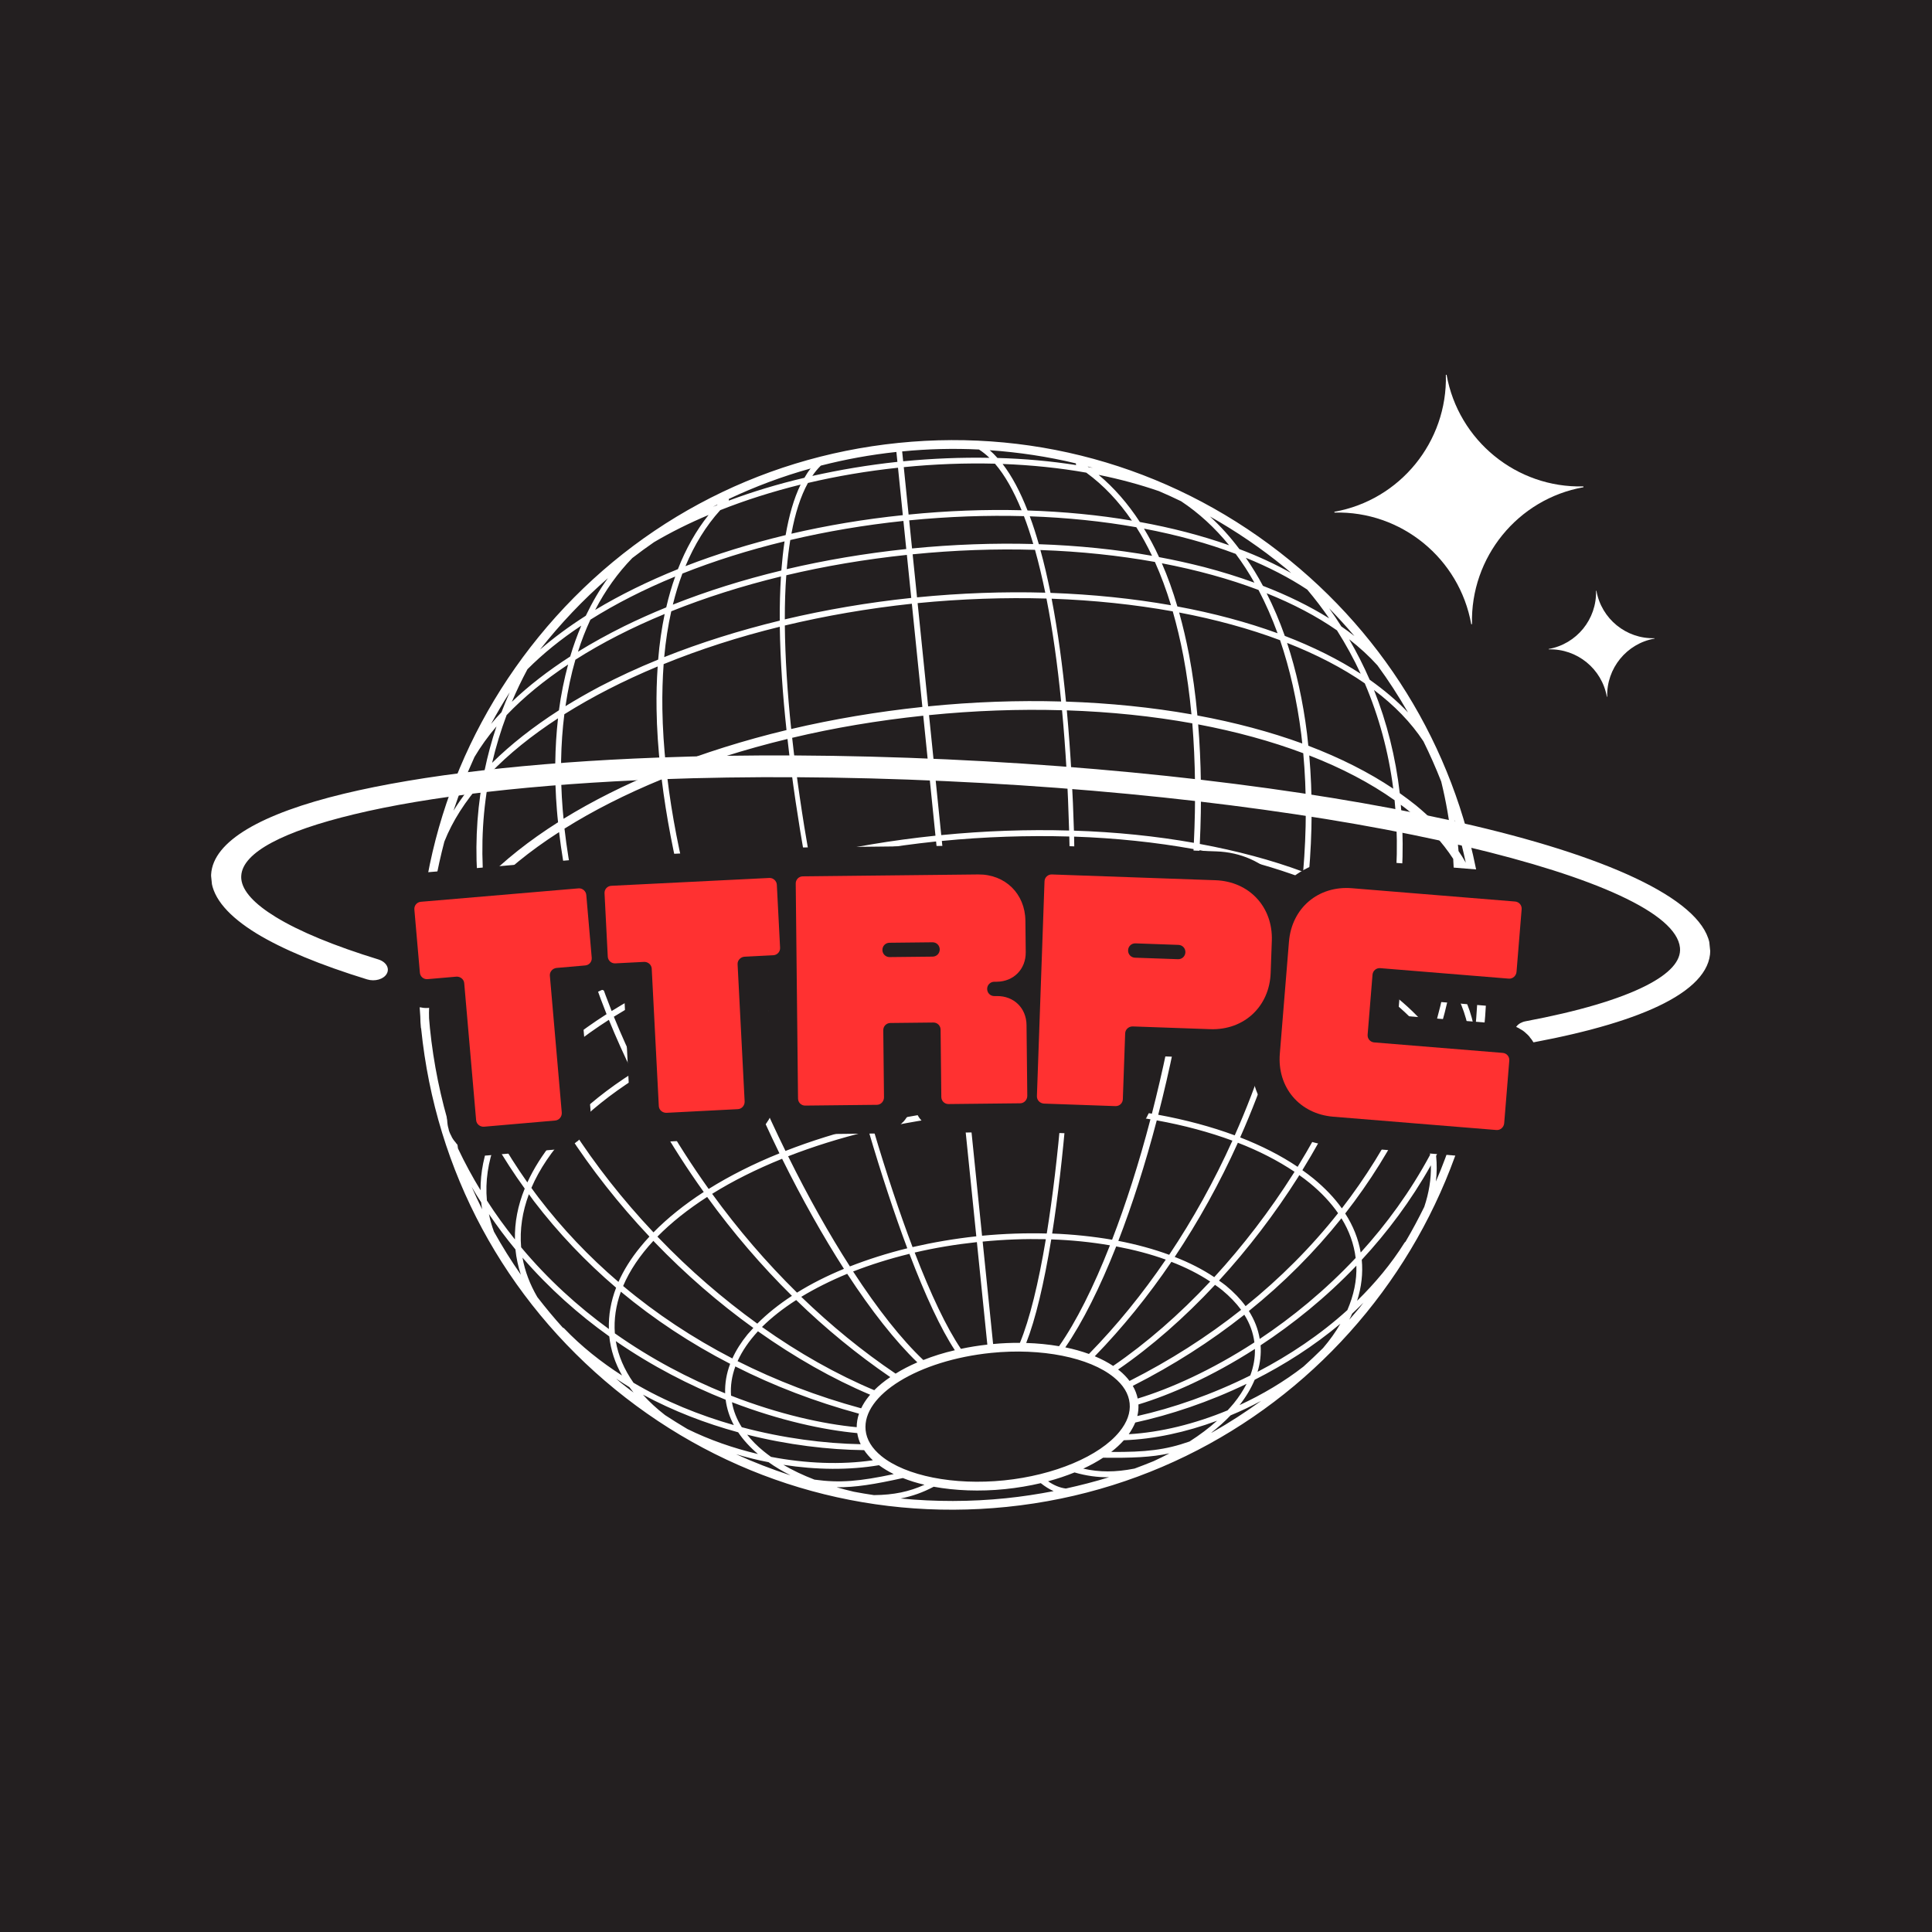 <svg xmlns="http://www.w3.org/2000/svg" xmlns:xlink="http://www.w3.org/1999/xlink" width="500" zoomAndPan="magnify" viewBox="0 0 375 375" height="500" preserveAspectRatio="xMidYMid meet" version="1.0"><defs><g/><clipPath id="0eb422d3a8"><path d="M 81 85 L 289 85 L 289 294 L 81 294 Z M 81 85 " clip-rule="nonzero"/></clipPath><clipPath id="fa82c2f545"><path d="M 33.574 97.387 L 320.09 68.195 L 341.453 277.859 L 54.934 307.051 Z M 33.574 97.387 " clip-rule="nonzero"/></clipPath><clipPath id="23bffcefeb"><path d="M 33.574 97.387 L 320.09 68.195 L 341.453 277.859 L 54.934 307.051 Z M 33.574 97.387 " clip-rule="nonzero"/></clipPath><clipPath id="fd93a9eaa6"><path d="M 33.574 97.387 L 320.09 68.195 L 341.453 277.859 L 54.934 307.051 Z M 33.574 97.387 " clip-rule="nonzero"/></clipPath><clipPath id="a4fe4684ae"><path d="M 40 146 L 332 146 L 332 203 L 40 203 Z M 40 146 " clip-rule="nonzero"/></clipPath><clipPath id="af01cd2c6d"><path d="M 33.574 97.387 L 320.09 68.195 L 341.453 277.859 L 54.934 307.051 Z M 33.574 97.387 " clip-rule="nonzero"/></clipPath><clipPath id="3e14c55f35"><path d="M 33.574 97.387 L 320.09 68.195 L 341.453 277.859 L 54.934 307.051 Z M 33.574 97.387 " clip-rule="nonzero"/></clipPath><clipPath id="aea6b89f36"><path d="M 33.574 97.387 L 320.09 68.195 L 341.453 277.859 L 54.934 307.051 Z M 33.574 97.387 " clip-rule="nonzero"/></clipPath><clipPath id="a0c044836a"><path d="M 259 72 L 308 72 L 308 122 L 259 122 Z M 259 72 " clip-rule="nonzero"/></clipPath><clipPath id="d65a15334d"><path d="M 33.574 97.387 L 320.09 68.195 L 341.453 277.859 L 54.934 307.051 Z M 33.574 97.387 " clip-rule="nonzero"/></clipPath><clipPath id="971a340cca"><path d="M 33.574 97.387 L 320.09 68.195 L 341.453 277.859 L 54.934 307.051 Z M 33.574 97.387 " clip-rule="nonzero"/></clipPath><clipPath id="f82798897d"><path d="M 33.574 97.387 L 320.09 68.195 L 341.453 277.859 L 54.934 307.051 Z M 33.574 97.387 " clip-rule="nonzero"/></clipPath><clipPath id="dd5db143fa"><path d="M 300 114 L 322 114 L 322 136 L 300 136 Z M 300 114 " clip-rule="nonzero"/></clipPath><clipPath id="8878bd0557"><path d="M 33.574 97.387 L 320.09 68.195 L 341.453 277.859 L 54.934 307.051 Z M 33.574 97.387 " clip-rule="nonzero"/></clipPath><clipPath id="2510fcbfbd"><path d="M 33.574 97.387 L 320.09 68.195 L 341.453 277.859 L 54.934 307.051 Z M 33.574 97.387 " clip-rule="nonzero"/></clipPath><clipPath id="950e1c37ba"><path d="M 33.574 97.387 L 320.09 68.195 L 341.453 277.859 L 54.934 307.051 Z M 33.574 97.387 " clip-rule="nonzero"/></clipPath></defs><rect x="-37.5" width="450" fill="#ffffff" y="-37.5" height="450" fill-opacity="1"/><rect x="-37.5" width="450" fill="#231f20" y="-37.5" height="450" fill-opacity="1"/><g clip-path="url(#0eb422d3a8)"><g clip-path="url(#fa82c2f545)"><g clip-path="url(#23bffcefeb)"><g clip-path="url(#fd93a9eaa6)"><path fill="#ffffff" d="M 83.375 179.465 C 83.492 181.473 83.641 183.492 83.875 185.504 C 83.527 186.367 83.207 187.242 82.934 188.113 C 82.957 185.203 83.113 182.309 83.375 179.465 Z M 117.996 112.219 C 116.379 114.445 114.961 116.887 113.703 119.516 C 110.445 121.594 107.477 123.785 104.809 126.09 C 108.754 121.082 113.168 116.418 117.996 112.219 Z M 250.617 111.223 C 247.539 109.5 244.172 107.938 240.562 106.578 C 238.801 104.227 236.887 102.113 234.84 100.242 C 239.891 103.086 244.738 106.371 249.312 110.105 C 249.758 110.453 250.188 110.844 250.617 111.223 Z M 283.102 165.191 C 282.938 163.145 282.676 161.137 282.367 159.133 C 283.199 161.867 283.902 164.629 284.508 167.445 C 284.082 166.691 283.613 165.922 283.102 165.191 Z M 286.277 200.359 C 285.672 196.539 284.215 192.91 281.945 189.465 C 283.16 182.582 283.633 175.66 283.328 168.816 C 284.598 171.156 285.469 173.582 285.996 176.074 C 286.105 177.008 286.246 177.949 286.344 178.902 C 287.078 186.121 287.039 193.305 286.277 200.359 Z M 261.887 256.156 C 262.094 255.77 262.27 255.375 262.449 254.98 C 263.191 254.293 263.902 253.582 264.629 252.867 C 264.395 253.152 264.18 253.465 263.949 253.75 C 263.277 254.574 262.574 255.359 261.887 256.156 Z M 119.586 267.586 C 120.441 268.152 121.297 268.719 122.164 269.242 C 122.418 269.594 122.684 269.945 122.969 270.293 C 122.133 269.652 121.301 269.023 120.477 268.367 C 120.176 268.109 119.887 267.848 119.586 267.586 Z M 93.035 174.41 C 93.797 181.02 95.32 187.723 97.664 194.488 C 97.848 194.992 98.031 195.5 98.211 196.004 C 97.375 196.902 96.582 197.812 95.832 198.73 C 93.562 201.52 91.746 204.352 90.406 207.176 C 87.887 200.527 86.145 193.699 85.207 186.777 C 86.852 182.539 89.492 178.391 93.035 174.41 Z M 86.25 163.355 C 87.828 159.359 90.324 155.473 93.617 151.766 C 92.449 158.395 92.176 165.238 92.797 172.195 C 91.891 173.16 91.035 174.133 90.23 175.102 C 87.988 177.875 86.195 180.645 84.812 183.445 C 84.422 179.473 84.305 175.488 84.449 171.504 C 84.941 168.754 85.547 166.031 86.25 163.355 Z M 98.93 134.391 C 98.363 135.656 97.828 136.945 97.336 138.246 C 96.629 139 95.949 139.738 95.316 140.516 C 96.453 138.422 97.652 136.367 98.93 134.391 Z M 110.676 127.426 C 106.359 130.207 102.566 133.148 99.352 136.223 C 100.25 134.082 101.27 131.973 102.379 129.898 C 105.355 126.906 108.867 124.062 112.824 121.438 C 112.02 123.352 111.293 125.344 110.676 127.426 Z M 131.059 111.906 C 130.379 113.793 129.801 115.797 129.316 117.895 C 126.5 119.039 123.781 120.262 121.152 121.547 C 117.949 123.137 114.965 124.781 112.18 126.504 C 112.871 124.324 113.676 122.25 114.594 120.281 C 119.492 117.195 125.023 114.379 131.059 111.906 Z M 122.723 108.32 C 124.109 107.25 125.516 106.219 126.953 105.23 C 130.199 103.316 133.75 101.543 137.535 99.953 C 135.113 102.988 133.133 106.492 131.582 110.473 C 125.754 112.824 120.348 115.48 115.52 118.387 C 117.496 114.582 119.91 111.211 122.723 108.32 Z M 139.129 98.074 C 138.875 98.16 138.625 98.258 138.375 98.371 C 138.68 98.207 138.98 98.062 139.285 97.914 C 139.234 97.961 139.18 98.012 139.129 98.074 Z M 156.137 92.738 C 151.004 93.945 146.09 95.434 141.461 97.168 C 141.48 97.066 141.48 96.949 141.457 96.848 C 146.527 94.457 151.824 92.465 157.344 90.93 C 156.906 91.48 156.504 92.09 156.137 92.738 Z M 208.883 90.27 C 204 89.504 198.887 89.035 193.602 88.891 C 193.125 88.344 192.625 87.844 192.098 87.387 C 197.758 87.785 203.359 88.625 208.836 89.941 C 208.816 90.059 208.828 90.16 208.883 90.27 Z M 211.289 90.664 C 211.242 90.625 211.18 90.59 211.117 90.539 C 211.445 90.633 211.789 90.715 212.117 90.812 C 211.852 90.77 211.57 90.711 211.289 90.664 Z M 243.48 113.098 C 240.402 111.984 237.148 110.965 233.707 110.066 C 230.859 109.34 227.949 108.691 224.973 108.137 C 224.078 106.18 223.09 104.348 222.043 102.605 C 228.453 103.828 234.441 105.457 239.848 107.508 C 241.156 109.25 242.363 111.117 243.48 113.098 Z M 253.734 114.438 C 255.254 116.242 256.676 118.105 257.988 120.02 C 254.223 117.672 249.926 115.551 245.137 113.711 C 244.117 111.797 243 109.977 241.812 108.266 C 246.219 110.055 250.215 112.105 253.734 114.438 Z M 260.355 121.594 C 259.609 120.391 258.809 119.223 257.977 118.059 C 259.68 119.816 261.332 121.613 262.898 123.457 C 262.078 122.828 261.23 122.188 260.355 121.594 Z M 274.809 156.297 C 273.812 155.5 272.777 154.73 271.695 153.957 C 270.879 146.945 269.207 140.242 266.691 133.93 C 270.672 136.926 273.898 140.258 276.289 143.895 C 277.547 146.441 278.699 149.043 279.738 151.695 C 280.684 155.539 281.355 159.426 281.77 163.363 C 279.863 160.898 277.547 158.547 274.809 156.297 Z M 273.742 180.605 C 272.918 179.918 272.039 179.27 271.145 178.633 C 271.242 178.012 271.34 177.391 271.406 176.789 C 272.355 169.688 272.496 162.812 271.895 156.203 C 272.523 156.66 273.137 157.137 273.723 157.629 C 277.223 160.469 280 163.516 282.066 166.707 C 282.555 173.793 282.199 180.98 281.012 188.137 C 279.09 185.496 276.656 182.984 273.742 180.605 Z M 278.07 200.73 C 276.254 198.27 273.969 195.945 271.262 193.723 C 270.344 192.984 269.402 192.281 268.414 191.57 C 269.469 187.668 270.336 183.773 270.969 179.887 C 271.66 180.41 272.352 180.938 273.031 181.477 C 276.215 184.074 278.789 186.836 280.754 189.715 C 280.082 193.402 279.18 197.086 278.07 200.73 Z M 285.469 203.961 C 284.77 206.645 283.973 209.227 283.082 211.73 C 282.398 208.297 281.004 205.012 278.887 201.883 C 280.016 198.309 280.945 194.727 281.648 191.109 C 283.727 194.543 284.969 198.168 285.352 201.949 C 285.418 202.613 285.461 203.293 285.469 203.961 Z M 283.422 214.066 C 283.836 213.004 284.219 211.922 284.602 210.82 C 284.262 212.352 283.91 213.855 283.512 215.379 C 283.496 214.93 283.469 214.512 283.422 214.066 Z M 244.09 266.27 C 244.609 264.559 244.801 262.852 244.68 261.121 C 250.926 257.012 257.328 251.895 263.27 245.668 C 263.371 248.52 262.766 251.414 261.52 254.289 C 256.23 259.086 250.25 263.066 244.09 266.27 Z M 235.34 278 C 235.258 278.039 235.176 278.09 235.09 278.113 C 236.473 277.016 237.738 275.898 238.852 274.723 C 240.871 273.891 242.867 272.934 244.793 271.906 C 241.75 274.105 238.605 276.145 235.34 278 Z M 149.184 283.812 C 150.465 284.73 151.887 285.574 153.418 286.348 C 153.391 286.352 153.359 286.34 153.328 286.328 C 149.785 285.176 146.281 283.82 142.871 282.262 C 144.934 282.879 147.051 283.406 149.184 283.812 Z M 119.527 260.312 C 126.602 265.199 133.902 268.918 140.848 271.684 C 141.066 273.391 141.598 275.039 142.438 276.609 C 135.77 274.703 129.109 272.023 122.961 268.391 C 121.164 265.828 119.984 263.113 119.527 260.312 Z M 93.398 233.383 C 93.441 233.828 93.516 234.254 93.574 234.715 C 92.863 233.277 92.195 231.832 91.551 230.371 C 92.148 231.402 92.762 232.414 93.398 233.383 Z M 103.578 208.348 C 102.754 209.246 101.957 210.125 101.223 211.043 C 99.004 213.754 97.266 216.504 95.977 219.254 C 94.086 215.797 92.422 212.262 90.98 208.656 C 92.684 204.719 95.281 200.879 98.652 197.195 C 100.066 200.945 101.723 204.672 103.578 208.348 Z M 113.562 184.977 C 114.781 188.938 116.172 192.91 117.734 196.848 C 112.594 200.117 108.109 203.688 104.418 207.477 C 102.559 203.773 100.914 200.031 99.516 196.277 C 103.332 192.27 108.059 188.488 113.562 184.977 Z M 108.312 139.426 C 107.691 144.98 107.582 150.922 108.094 157.223 C 108.145 158.016 108.242 158.805 108.32 159.598 C 102.746 163.129 97.867 166.984 93.859 171.086 C 93.316 163.93 93.723 156.926 95.094 150.145 C 98.727 146.359 103.18 142.766 108.312 139.426 Z M 108.488 137.867 C 103.488 141.078 99.133 144.5 95.52 148.066 C 96.258 144.926 97.191 141.836 98.336 138.797 C 101.641 135.324 105.66 132.035 110.27 128.98 C 109.512 131.805 108.898 134.773 108.488 137.867 Z M 127.75 128.027 C 123.75 129.656 119.926 131.426 116.34 133.301 C 114.043 134.523 111.848 135.781 109.758 137.066 C 110.223 133.926 110.855 130.895 111.684 128.051 C 116.809 124.781 122.645 121.801 129.012 119.176 C 128.438 121.953 128 124.906 127.75 128.027 Z M 151.582 111.891 C 151.414 114.641 151.328 117.516 151.352 120.461 C 143.465 122.387 135.926 124.75 128.922 127.543 C 129.211 124.391 129.664 121.438 130.293 118.652 C 136.875 116.008 144.02 113.738 151.582 111.891 Z M 152.281 105.078 C 152.016 106.879 151.816 108.758 151.656 110.738 C 144.273 112.52 137.199 114.738 130.598 117.359 C 131.121 115.242 131.73 113.23 132.453 111.328 C 138.605 108.883 145.27 106.781 152.281 105.078 Z M 175.238 99.992 C 167.781 100.766 160.52 101.984 153.613 103.59 C 154.328 99.664 155.398 96.316 156.82 93.742 C 162.445 92.414 168.297 91.426 174.301 90.785 Z M 198.293 99.039 C 191.191 98.859 183.832 99.133 176.359 99.879 L 175.422 90.672 C 181.457 90.07 187.387 89.859 193.121 90 C 195.062 92.246 196.77 95.312 198.293 99.039 Z M 201.637 105.629 C 201.094 103.738 200.52 101.922 199.879 100.215 C 207.105 100.465 214.047 101.184 220.562 102.336 C 221.652 104.055 222.672 105.914 223.613 107.883 C 216.605 106.633 209.242 105.887 201.637 105.629 Z M 227.289 117.477 C 219.93 116.18 212.078 115.367 203.906 115.078 C 203.32 112.188 202.676 109.406 201.941 106.762 C 209.734 107.027 217.191 107.824 224.168 109.074 C 225.332 111.676 226.371 114.461 227.289 117.477 Z M 247.977 122.914 C 242.051 120.758 235.531 119.008 228.531 117.715 C 227.645 114.711 226.652 111.934 225.516 109.332 C 232.297 110.633 238.598 112.359 244.277 114.512 C 245.66 117.133 246.891 119.945 247.977 122.914 Z M 249.379 123.426 C 248.34 120.492 247.16 117.734 245.852 115.152 C 250.98 117.203 255.566 119.613 259.504 122.352 C 261.215 125.055 262.766 127.875 264.109 130.777 C 259.816 128 254.863 125.527 249.379 123.426 Z M 253.945 144.746 C 253.867 143.969 253.785 143.18 253.691 142.391 C 252.902 136.047 251.59 130.16 249.824 124.789 C 255.508 127.016 260.598 129.652 264.906 132.641 C 267.652 139.078 269.512 145.906 270.43 153.082 C 265.664 149.891 260.125 147.098 253.945 144.746 Z M 252.227 183.148 C 252.969 179.016 253.52 174.906 253.906 170.84 C 260.023 173.195 265.402 175.977 269.922 179.148 C 269.316 183.035 268.48 186.969 267.43 190.887 C 263.031 187.902 257.922 185.328 252.227 183.148 Z M 263.684 202.547 C 259.598 199.777 254.852 197.371 249.566 195.352 C 250.523 191.664 251.34 187.977 252.023 184.273 C 257.703 186.453 262.77 189.047 267.113 192.035 C 266.133 195.551 264.996 199.055 263.684 202.547 Z M 273.867 212.043 C 272.129 209.664 269.938 207.387 267.293 205.215 C 266.453 204.531 265.543 203.867 264.637 203.219 C 265.965 199.738 267.105 196.238 268.098 192.734 C 268.93 193.348 269.762 193.961 270.535 194.594 C 273.434 196.973 275.793 199.465 277.645 202.098 C 276.562 205.434 275.316 208.758 273.867 212.043 Z M 220.824 271.457 C 220.652 270.617 220.336 269.793 219.875 268.996 C 227.715 265.016 234.953 260.395 241.523 255.191 C 242.594 256.887 243.242 258.68 243.477 260.559 C 235.117 265.988 227.062 269.57 220.824 271.457 Z M 220.75 274.852 C 220.938 274.121 221.004 273.359 220.969 272.605 C 227.18 270.723 235.199 267.203 243.578 261.828 C 243.621 263.539 243.32 265.27 242.68 266.977 C 235.234 270.688 227.633 273.309 220.75 274.852 Z M 215.684 281.82 C 216.609 281.102 217.434 280.336 218.137 279.551 C 223.98 279.348 230.199 278 236.242 275.758 C 234.676 277.168 232.867 278.531 230.891 279.793 C 226.211 281.445 222.348 281.867 215.684 281.82 Z M 181.227 288.574 C 185.41 289.336 190.164 289.535 195.062 289.039 C 197.492 288.789 199.816 288.395 202.016 287.879 C 202.836 288.535 203.676 289.062 204.508 289.426 C 201.465 290.012 198.375 290.488 195.242 290.809 C 188.375 291.508 181.539 291.504 174.809 290.855 C 177.086 290.418 179.16 289.668 181.227 288.574 Z M 170.609 284.395 C 171.457 285.02 172.418 285.605 173.473 286.121 C 166.906 287.516 163.039 287.883 158.09 287.195 C 155.902 286.355 153.871 285.398 152.051 284.32 C 158.438 285.312 164.828 285.375 170.609 284.395 Z M 166.391 278.164 C 166.508 278.895 166.727 279.629 167.059 280.32 C 160.004 280.184 152.02 279.164 143.977 277.02 C 143.004 275.477 142.359 273.855 142.074 272.168 C 151.348 275.73 159.914 277.574 166.391 278.164 Z M 142.73 265.227 C 150.23 269.027 158.25 272.09 166.73 274.395 C 166.43 275.27 166.285 276.141 166.285 277.016 C 159.793 276.41 151.195 274.523 141.898 270.895 C 141.75 268.992 142.051 267.102 142.73 265.227 Z M 101.848 230.703 C 100.512 233.98 99.875 237.27 99.949 240.578 C 98.039 238.184 96.215 235.695 94.508 233.02 C 94.168 229.277 94.73 225.543 96.113 221.871 C 97.859 224.891 99.77 227.832 101.848 230.703 Z M 109.641 218.996 C 108.855 219.832 108.113 220.66 107.414 221.504 C 105.273 224.148 103.586 226.82 102.363 229.504 C 100.297 226.574 98.395 223.586 96.676 220.535 C 98.32 216.719 100.844 213 104.125 209.441 C 105.801 212.656 107.637 215.855 109.641 218.996 Z M 122.816 208.25 C 118.031 211.293 113.867 214.609 110.426 218.145 C 108.438 215.004 106.613 211.789 104.949 208.559 C 108.559 204.816 113.016 201.254 118.18 197.949 C 119.594 201.41 121.137 204.859 122.816 208.25 Z M 136.965 188.406 C 138.113 191.969 139.363 195.559 140.719 199.156 C 134.5 201.668 128.82 204.512 123.77 207.645 C 122.102 204.238 120.562 200.805 119.148 197.344 C 124.422 194.074 130.414 191.066 136.965 188.406 Z M 133.051 175.055 C 134.098 179.078 135.27 183.16 136.59 187.281 C 130.051 189.926 124.043 192.922 118.719 196.238 C 117.152 192.285 115.762 188.312 114.547 184.355 C 120.035 180.945 126.246 177.812 133.051 175.055 Z M 128.434 151.27 C 129.312 158.445 130.77 166.047 132.758 173.91 C 125.969 176.648 119.738 179.754 114.195 183.199 C 111.945 175.637 110.395 168.121 109.566 160.836 C 115.145 157.332 121.484 154.129 128.434 151.27 Z M 127.438 137.637 C 127.488 141.426 127.766 145.395 128.211 149.488 C 121.352 152.281 115.027 155.453 109.387 158.922 C 109.324 158.332 109.266 157.727 109.219 157.137 C 108.695 150.578 108.816 144.371 109.539 138.633 C 114.93 135.246 121 132.129 127.656 129.359 C 127.473 132.008 127.391 134.75 127.438 137.637 Z M 152.66 141.707 C 144.387 143.699 136.555 146.168 129.297 149.043 C 128.871 145.148 128.625 141.324 128.566 137.609 C 128.52 134.574 128.613 131.66 128.812 128.906 C 135.797 126.059 143.371 123.613 151.359 121.652 C 151.453 128.156 151.938 135.023 152.66 141.707 Z M 176.988 117.184 L 179.031 137.219 C 170.242 138.145 161.707 139.594 153.57 141.5 C 152.828 134.367 152.398 127.594 152.336 121.41 C 160.215 119.531 168.473 118.094 176.988 117.184 Z M 176.023 107.703 L 176.875 116.059 C 168.5 116.941 160.254 118.348 152.332 120.219 C 152.328 117.223 152.414 114.336 152.621 111.656 C 160.062 109.895 167.91 108.559 176.023 107.703 Z M 175.906 106.566 C 167.922 107.41 160.16 108.723 152.703 110.469 C 152.879 108.492 153.105 106.594 153.391 104.82 C 160.406 103.16 167.77 101.914 175.352 101.113 Z M 177.027 106.453 L 176.473 101 C 184.074 100.254 191.539 99.988 198.746 100.184 C 199.395 101.863 199.984 103.676 200.559 105.594 C 192.902 105.387 185.02 105.668 177.027 106.453 Z M 177.996 115.945 L 177.145 107.59 C 185.277 106.773 193.234 106.5 200.891 106.723 C 201.621 109.324 202.281 112.105 202.887 115.039 C 194.863 114.809 186.504 115.109 177.996 115.945 Z M 205.965 136.16 C 197.625 135.922 188.961 136.223 180.152 137.105 L 178.109 117.066 C 186.676 116.223 195.051 115.953 203.117 116.176 C 204.316 122.262 205.266 129.008 205.965 136.16 Z M 229.684 127.305 C 230.375 130.957 230.895 134.754 231.262 138.656 C 223.59 137.301 215.418 136.465 206.91 136.18 C 206.258 129.461 205.355 122.621 204.121 116.207 C 212.367 116.5 220.25 117.34 227.629 118.664 C 228.414 121.391 229.098 124.27 229.684 127.305 Z M 232.414 138.875 C 232.043 134.77 231.496 130.828 230.797 127.105 C 230.242 124.227 229.602 121.5 228.871 118.887 C 235.945 120.23 242.516 122.031 248.461 124.262 C 250.348 129.809 251.742 135.918 252.574 142.531 C 252.648 143.121 252.695 143.727 252.77 144.312 C 246.543 142.043 239.711 140.223 232.414 138.875 Z M 232.879 163.809 C 233.27 155.645 233.156 147.867 232.562 140.602 C 239.906 141.992 246.758 143.867 252.961 146.199 C 253.637 153.543 253.613 161.293 252.941 169.207 C 246.828 166.938 240.086 165.141 232.879 163.809 Z M 231.832 177.594 C 232.297 173.316 232.609 169.129 232.828 165.023 C 233.703 165.18 234.586 165.324 235.461 165.496 C 241.719 166.789 247.52 168.438 252.816 170.414 C 252.434 174.492 251.883 178.617 251.156 182.746 C 245.258 180.586 238.781 178.848 231.832 177.594 Z M 230.195 190.043 C 230.797 186.23 231.297 182.445 231.699 178.711 C 238.633 179.969 245.098 181.707 250.949 183.871 C 250.266 187.562 249.453 191.262 248.508 194.949 C 242.93 192.902 236.777 191.246 230.195 190.043 Z M 245.648 204.773 C 243.898 210.129 241.902 215.332 239.66 220.371 C 235.133 218.695 230.148 217.355 224.809 216.375 C 225.922 212.059 226.949 207.625 227.871 203.113 C 228.68 199.09 229.406 195.109 230.035 191.176 C 236.574 192.355 242.676 193.988 248.227 196.039 C 247.438 198.969 246.602 201.887 245.648 204.773 Z M 251.867 226.48 C 248.625 224.297 244.871 222.383 240.715 220.77 C 242.957 215.719 244.969 210.496 246.73 205.129 C 247.668 202.242 248.52 199.352 249.285 196.441 C 254.527 198.465 259.227 200.863 263.254 203.621 C 260.258 211.383 256.438 219.055 251.867 226.48 Z M 254.926 228.742 C 254.246 228.188 253.523 227.648 252.789 227.129 C 257.359 219.715 261.195 212.059 264.207 204.293 C 265.023 204.895 265.824 205.48 266.57 206.102 C 269.34 208.363 271.586 210.738 273.32 213.234 C 273.004 213.949 272.684 214.664 272.348 215.367 C 269.051 222.172 265.059 228.582 260.453 234.543 C 258.996 232.496 257.16 230.578 254.926 228.742 Z M 237.941 249.539 C 237.516 249.207 237.062 248.875 236.609 248.559 C 242.215 242.449 247.414 235.656 252.004 228.414 C 252.066 228.305 252.125 228.184 252.188 228.09 C 252.895 228.586 253.57 229.098 254.203 229.613 C 256.465 231.461 258.293 233.426 259.719 235.477 C 254.512 242.066 248.492 248.102 241.773 253.523 C 240.762 252.133 239.48 250.809 237.941 249.539 Z M 217.281 266.02 C 217.184 265.941 217.105 265.891 217.016 265.828 C 223.539 261.34 229.895 255.754 235.836 249.391 C 236.32 249.719 236.789 250.066 237.234 250.426 C 238.707 251.641 239.926 252.914 240.902 254.238 C 234.32 259.457 227.082 264.074 219.242 268.043 C 218.707 267.328 218.055 266.652 217.281 266.02 Z M 147.117 258.402 C 154.234 263.445 161.602 267.637 168.898 270.715 C 168.82 270.812 168.738 270.879 168.676 270.973 C 168.043 271.746 167.543 272.539 167.148 273.352 C 158.668 271.047 150.66 267.965 143.164 264.195 C 144.062 262.199 145.402 260.262 147.117 258.402 Z M 126.82 240.848 C 126.914 240.941 127 241.047 127.094 241.141 C 133.035 247.309 139.5 252.914 146.223 257.75 C 145.844 258.168 145.465 258.582 145.102 259 C 143.848 260.535 142.863 262.105 142.152 263.676 C 134.488 259.715 127.375 255.004 120.949 249.613 C 122.223 246.605 124.215 243.656 126.82 240.848 Z M 126.055 240.023 C 125.438 240.684 124.84 241.367 124.285 242.051 C 122.453 244.285 121.055 246.551 120.039 248.82 C 114.316 243.926 109.129 238.465 104.539 232.465 C 104.055 231.844 103.613 231.207 103.141 230.57 C 104.699 226.926 107.113 223.379 110.262 219.977 C 114.793 226.957 120.078 233.688 126.055 240.023 Z M 127.566 217.27 C 130.359 222.16 133.379 226.867 136.594 231.363 C 132.852 233.793 129.562 236.426 126.84 239.203 C 120.867 232.863 115.562 226.125 111.062 219.125 C 114.426 215.66 118.547 212.359 123.316 209.316 C 124.664 212 126.082 214.645 127.566 217.27 Z M 145.633 211.492 C 147.441 215.727 149.344 219.863 151.289 223.863 C 146.258 225.887 141.645 228.219 137.551 230.773 C 134.352 226.289 131.332 221.594 128.539 216.707 C 127.039 214.082 125.633 211.406 124.285 208.695 C 129.27 205.613 134.914 202.773 141.121 200.277 C 142.531 203.988 144.016 207.746 145.633 211.492 Z M 161.805 193.711 C 163.828 202.297 166.016 210.648 168.289 218.457 C 162.695 219.809 157.391 221.469 152.461 223.395 C 148.816 215.977 145.352 208.031 142.25 199.828 C 148.293 197.441 154.852 195.391 161.805 193.711 Z M 159.07 181.402 C 159.844 185.145 160.676 188.898 161.531 192.59 C 154.574 194.258 147.961 196.312 141.836 198.723 C 140.5 195.184 139.25 191.59 138.082 187.973 C 144.559 185.426 151.605 183.195 159.07 181.402 Z M 156.391 167.637 C 156.859 170.246 157.309 172.645 157.727 174.75 C 158.074 176.59 158.449 178.441 158.84 180.277 C 151.359 182.059 144.266 184.277 137.707 186.848 C 136.406 182.781 135.207 178.703 134.152 174.609 C 141.016 171.891 148.484 169.547 156.391 167.637 Z M 156.207 166.52 C 148.297 168.402 140.797 170.734 133.863 173.477 C 131.895 165.828 130.391 158.207 129.508 150.824 C 136.691 147.941 144.52 145.445 152.852 143.434 C 153.773 151.785 155.031 159.824 156.207 166.52 Z M 181.574 162.207 C 173.129 163.082 164.926 164.469 157.098 166.297 C 155.711 158.402 154.57 150.625 153.758 143.211 C 161.82 141.285 170.355 139.848 179.203 138.918 Z M 207.516 161.207 C 199.496 160.977 191.16 161.258 182.695 162.094 L 180.324 138.805 C 189.133 137.922 197.797 137.617 206.141 137.859 C 206.84 145.301 207.293 153.164 207.516 161.207 Z M 208.449 161.227 C 208.246 154.418 207.84 146.289 207.07 137.879 C 215.578 138.16 223.75 139.016 231.426 140.398 C 232.035 147.836 232.109 155.664 231.727 163.594 C 224.395 162.293 216.574 161.488 208.449 161.227 Z M 208.637 175.203 C 208.637 173.328 208.633 171.441 208.613 169.566 C 208.586 167.434 208.543 165.023 208.48 162.387 C 216.504 162.66 224.297 163.48 231.676 164.805 C 231.449 168.984 231.105 173.176 230.648 177.379 C 223.703 176.184 216.312 175.441 208.637 175.203 Z M 208.469 187.809 C 208.562 184.004 208.621 180.176 208.637 176.324 C 216.27 176.578 223.629 177.297 230.531 178.496 C 230.105 182.305 229.605 186.09 229.016 189.844 C 222.512 188.719 215.637 188.035 208.469 187.809 Z M 207.066 214.504 C 207.723 206.387 208.191 197.762 208.441 188.945 C 215.547 189.18 222.395 189.848 228.84 190.965 C 227.441 199.641 225.641 208.152 223.582 216.164 C 218.363 215.258 212.82 214.703 207.066 214.504 Z M 215.855 240.629 C 212.176 240 208.273 239.582 204.223 239.43 C 205.332 232.398 206.266 224.324 206.992 215.633 C 212.676 215.824 218.145 216.371 223.301 217.254 C 221.074 225.766 218.531 233.684 215.855 240.629 Z M 226.938 243.555 C 223.906 242.438 220.605 241.539 217.066 240.852 C 219.777 233.832 222.312 225.918 224.527 217.465 C 229.809 218.422 234.746 219.75 239.211 221.402 C 235.684 229.234 231.562 236.645 226.938 243.555 Z M 228.012 243.969 C 232.621 237.059 236.742 229.633 240.27 221.805 C 244.379 223.391 248.07 225.297 251.266 227.441 C 251.191 227.566 251.117 227.676 251.043 227.801 C 246.465 235.039 241.262 241.82 235.684 247.895 C 233.441 246.395 230.867 245.074 228.012 243.969 Z M 216.656 241.926 C 220.102 242.578 223.34 243.426 226.277 244.492 C 221.77 251.113 216.781 257.262 211.363 262.801 C 209.945 262.289 208.406 261.852 206.777 261.523 C 210.152 256.617 213.516 249.879 216.656 241.926 Z M 204.047 240.566 C 208.008 240.699 211.836 241.094 215.441 241.715 C 212.25 249.848 208.871 256.57 205.562 261.297 C 203.539 260.953 201.398 260.734 199.184 260.668 C 200.996 256.082 202.641 249.125 204.047 240.566 Z M 190.734 240.992 C 194.918 240.582 199.023 240.438 202.996 240.527 C 201.562 249.105 199.863 256.066 197.965 260.648 C 196.277 260.629 194.527 260.707 192.762 260.871 Z M 186.512 261.812 C 183.727 257.707 180.66 251.234 177.539 243.121 C 181.367 242.223 185.422 241.547 189.613 241.094 L 191.641 260.988 C 189.887 261.18 188.16 261.457 186.512 261.812 Z M 179.215 263.98 C 175.02 260.02 170.355 254.113 165.59 246.797 C 168.98 245.477 172.637 244.32 176.52 243.371 C 179.609 251.484 182.621 257.953 185.336 262.078 C 183.164 262.578 181.109 263.223 179.215 263.98 Z M 173.836 266.621 C 167.414 262.293 161.285 257.277 155.523 251.715 C 158.203 250.09 161.184 248.598 164.445 247.246 C 169.121 254.402 173.773 260.32 178.055 264.434 C 176.527 265.098 175.105 265.824 173.836 266.621 Z M 153.715 251.523 C 151.156 253.191 148.891 255.008 146.992 256.918 C 140.305 252.09 133.84 246.512 127.914 240.344 C 127.801 240.238 127.703 240.133 127.605 240.027 C 130.277 237.312 133.527 234.73 137.258 232.328 C 142.293 239.27 147.809 245.699 153.715 251.523 Z M 163.809 246.281 C 160.492 247.648 157.43 249.195 154.699 250.898 C 148.777 245.078 143.262 238.664 138.227 231.723 C 142.242 229.219 146.812 226.938 151.805 224.918 C 155.676 232.719 159.754 239.965 163.809 246.281 Z M 176.105 242.293 C 172.168 243.262 168.441 244.457 164.965 245.812 C 160.945 239.551 156.867 232.309 152.977 224.434 C 157.82 222.547 163.051 220.906 168.605 219.555 C 171.066 227.91 173.609 235.629 176.105 242.293 Z M 187.094 216.379 L 189.5 239.969 C 185.219 240.434 181.082 241.148 177.125 242.059 C 174.602 235.398 172.031 227.68 169.555 219.328 C 175.125 218.02 181.008 217.027 187.094 216.379 Z M 184.391 189.84 L 186.98 215.258 C 180.848 215.898 174.898 216.91 169.238 218.227 C 166.934 210.41 164.73 202.047 162.711 193.488 C 169.602 191.871 176.867 190.637 184.391 189.84 Z M 183.113 177.281 L 184.277 188.719 C 176.734 189.5 169.43 190.738 162.453 192.363 C 161.582 188.676 160.754 184.938 159.961 181.168 C 167.32 179.457 175.07 178.129 183.113 177.281 Z M 182.996 176.16 C 174.969 176.992 167.16 178.312 159.734 180.055 C 158.867 175.84 158.043 171.609 157.301 167.426 C 165.039 165.605 173.215 164.219 181.691 163.328 Z M 184.117 176.047 L 182.812 163.227 C 191.176 162.406 199.48 162.141 207.547 162.367 C 207.672 166.598 207.719 170.879 207.703 175.168 C 200.078 174.957 192.164 175.238 184.117 176.047 Z M 185.398 188.602 L 184.234 177.168 C 192.254 176.379 200.121 176.086 207.719 176.285 C 207.703 180.141 207.645 183.98 207.539 187.785 C 200.375 187.586 192.957 187.848 185.398 188.602 Z M 188.102 215.145 L 185.512 189.727 C 193.012 188.977 200.391 188.719 207.508 188.91 C 207.258 197.711 206.773 206.352 206.105 214.484 C 200.285 214.324 194.238 214.531 188.102 215.145 Z M 188.215 216.266 C 194.297 215.676 200.254 215.445 206.016 215.602 C 205.277 224.293 204.316 232.371 203.176 239.422 C 199.113 239.312 194.902 239.449 190.617 239.855 Z M 169.691 269.836 C 162.414 266.785 155.023 262.625 147.902 257.566 C 149.746 255.734 151.977 253.98 154.539 252.34 C 160.289 257.918 166.402 262.918 172.801 267.297 C 171.633 268.082 170.586 268.93 169.691 269.836 Z M 212.496 263.25 C 217.898 257.688 222.875 251.539 227.367 244.922 C 230.18 246.016 232.703 247.285 234.898 248.746 C 228.941 255.109 222.57 260.668 216.059 265.125 C 214.996 264.422 213.816 263.801 212.496 263.25 Z M 206.883 288.922 C 205.723 288.781 204.57 288.301 203.43 287.516 C 205.254 287.027 206.965 286.445 208.566 285.801 C 210.812 286.445 212.977 286.762 215.266 286.73 C 212.523 287.578 209.707 288.301 206.883 288.922 Z M 217.273 277.91 C 213.43 282.645 204.633 286.348 194.891 287.34 C 185.148 288.332 175.801 286.48 171.066 282.617 C 169.23 281.117 168.199 279.422 168.016 277.594 C 167.32 270.762 178.246 264.039 192.371 262.598 C 202.109 261.605 211.477 263.473 216.195 267.336 C 218.047 268.832 219.074 270.531 219.262 272.371 C 219.449 274.199 218.781 276.07 217.273 277.91 Z M 101.152 242.098 C 100.855 238.637 101.391 235.199 102.656 231.797 C 102.98 232.258 103.301 232.707 103.652 233.164 C 108.359 239.312 113.703 244.918 119.586 249.941 C 118.566 252.605 118.098 255.281 118.184 257.961 C 112.18 253.59 106.375 248.352 101.152 242.098 Z M 119.344 258.805 C 119.137 256.078 119.547 253.375 120.508 250.719 C 126.961 256.078 134.062 260.777 141.723 264.719 C 141 266.625 140.688 268.531 140.75 270.445 C 133.754 267.609 126.43 263.809 119.344 258.805 Z M 148.227 281.688 C 146.961 280.668 145.906 279.586 145.023 278.469 C 152.965 280.465 160.809 281.395 167.727 281.473 C 168.191 282.168 168.75 282.809 169.422 283.438 C 163.246 284.344 156.395 284.066 149.656 282.777 C 149.172 282.422 148.672 282.062 148.227 281.688 Z M 165.719 289.543 C 164.59 289.277 163.469 288.984 162.395 288.676 C 166.039 288.711 169.738 288.102 175.246 286.887 C 176.547 287.406 177.941 287.848 179.445 288.188 C 176.488 289.535 173.461 290.164 169.691 290.199 C 169.676 290.199 169.648 290.203 169.648 290.203 C 168.336 290.016 167.023 289.785 165.719 289.543 Z M 223.906 283.613 C 222.68 284.117 221.449 284.59 220.207 285.051 C 220.191 285.055 220.191 285.055 220.176 285.055 C 216.477 285.781 213.414 285.773 210.262 285.062 C 211.664 284.41 212.957 283.699 214.113 282.941 C 219.707 283.008 223.438 282.863 226.988 282.094 C 225.996 282.617 224.961 283.129 223.906 283.613 Z M 238.273 273.75 C 231.938 276.371 225.297 278.023 219.09 278.379 C 219.609 277.629 220.027 276.887 220.355 276.113 C 227.086 274.641 234.586 272.164 241.961 268.605 C 241.305 269.863 240.492 271.141 239.473 272.391 C 239.098 272.852 238.68 273.301 238.273 273.75 Z M 244.512 259.887 C 244.203 257.984 243.496 256.199 242.406 254.465 C 249.129 249.055 255.133 243.035 260.375 236.469 C 261.883 238.902 262.801 241.484 263.133 244.168 C 257.199 250.484 250.793 255.703 244.512 259.887 Z M 264.113 243.109 C 263.656 240.469 262.656 237.938 261.105 235.539 C 265.883 229.414 269.988 222.848 273.359 215.875 C 273.594 215.355 273.82 214.855 274.059 214.336 C 276 217.438 277.191 220.719 277.582 224.152 C 273.727 231.316 269.113 237.613 264.113 243.109 Z M 278.465 222.418 C 277.859 219.168 276.57 216.07 274.629 213.117 C 276.07 209.871 277.363 206.602 278.449 203.293 C 280.578 206.668 281.852 210.199 282.273 213.922 C 281.125 216.871 279.844 219.707 278.465 222.418 Z M 270.109 177.879 C 265.492 174.703 260.07 171.941 254.043 169.621 C 254.734 161.73 254.773 153.992 254.125 146.633 C 260.395 149.059 265.965 151.98 270.688 155.324 C 271.383 162.156 271.266 169.273 270.289 176.641 C 270.246 177.051 270.172 177.469 270.109 177.879 Z M 210.848 91.742 C 214.188 94.18 217.133 97.293 219.707 101.059 C 213.297 99.965 206.496 99.309 199.445 99.082 C 198.051 95.516 196.445 92.438 194.605 90.055 C 200.246 90.266 205.688 90.828 210.848 91.742 Z M 139.793 99.023 C 144.66 97.09 149.906 95.422 155.398 94.062 C 154.078 96.77 153.141 100.105 152.492 103.863 C 145.637 105.523 139.105 107.539 133.047 109.887 C 134.785 105.727 137.027 102.082 139.793 99.023 Z M 98.73 194.117 C 96.301 187.098 94.75 180.137 94.039 173.305 C 97.957 169.141 102.82 165.172 108.516 161.512 C 109.375 168.793 110.949 176.277 113.199 183.809 C 107.746 187.285 102.992 191.055 99.09 195.086 C 98.969 194.762 98.852 194.441 98.73 194.117 Z M 88.766 221.98 C 88.363 218.023 88.934 214.07 90.383 210.203 C 91.828 213.715 93.516 217.18 95.398 220.562 C 93.953 224.035 93.25 227.539 93.273 231.023 C 91.703 228.453 90.238 225.754 88.891 222.91 C 88.844 222.609 88.797 222.297 88.766 221.98 Z M 95.875 239.059 C 95.457 237.938 95.141 236.809 94.906 235.656 C 96.543 238.059 98.258 240.355 100.047 242.516 C 100.047 242.527 100.051 242.543 100.051 242.559 C 100.219 244.211 100.574 245.832 101.098 247.422 C 99.211 244.723 97.477 241.934 95.875 239.059 Z M 109.488 257.832 C 109.41 257.766 109.332 257.715 109.242 257.695 C 107.508 255.781 105.871 253.797 104.297 251.762 C 102.859 249.305 101.887 246.746 101.414 244.105 C 106.613 250.113 112.34 255.172 118.258 259.395 C 118.539 262.023 119.379 264.57 120.742 266.988 C 116.676 264.379 112.852 261.355 109.488 257.832 Z M 129.09 274.672 C 127.465 273.41 126.023 272.09 124.793 270.703 C 130.707 273.895 136.992 276.293 143.277 278.008 C 144.27 279.488 145.547 280.887 147.117 282.223 C 142.328 281.098 137.676 279.465 133.414 277.367 C 131.961 276.5 130.52 275.613 129.09 274.672 Z M 256.801 261.66 C 255.559 262.891 254.289 264.094 253 265.258 C 249.262 268.168 245.031 270.676 240.594 272.727 C 241.855 271.133 242.832 269.477 243.535 267.809 C 249.348 264.875 255.016 261.258 260.164 256.941 C 259.254 258.531 258.121 260.113 256.801 261.66 Z M 272.801 241.031 C 272.73 241.07 272.664 241.133 272.613 241.211 C 270.02 245.355 266.871 249.094 263.414 252.484 C 264.262 249.824 264.57 247.16 264.316 244.527 C 269.258 239.199 273.848 233.094 277.73 226.184 C 277.801 228.867 277.352 231.559 276.449 234.25 C 275.32 236.547 274.113 238.805 272.801 241.031 Z M 278.707 229.328 C 278.902 227.68 278.918 226.008 278.75 224.352 C 280.066 221.863 281.285 219.297 282.402 216.598 C 282.406 217.758 282.32 218.914 282.148 220.098 C 281.148 223.223 280.012 226.316 278.707 229.328 Z M 273.293 138.285 C 271.16 136.031 268.652 133.918 265.852 131.934 C 264.68 129.25 263.352 126.625 261.871 124.086 C 263.906 125.68 265.746 127.352 267.352 129.137 C 269.508 132.07 271.477 135.141 273.293 138.285 Z M 238.574 105.836 C 233.242 103.949 227.426 102.438 221.246 101.32 C 218.902 97.723 216.242 94.68 213.242 92.168 C 217.363 92.996 221.289 94.066 224.961 95.332 C 226.402 95.957 227.832 96.594 229.254 97.293 C 232.68 99.562 235.801 102.426 238.574 105.836 Z M 190.023 87.25 C 190.723 87.703 191.387 88.23 192.047 88.863 C 186.594 88.762 180.996 88.984 175.305 89.535 L 175.109 87.621 C 180.109 87.125 185.094 87.012 190.023 87.25 Z M 173.988 87.723 L 174.184 89.648 C 168.527 90.254 162.988 91.184 157.668 92.379 C 158.172 91.629 158.727 90.961 159.32 90.379 C 164.074 89.152 168.977 88.262 173.988 87.723 Z M 92.094 146.934 C 93.297 144.906 94.719 142.918 96.367 140.992 C 95.418 143.805 94.652 146.672 94.047 149.582 C 91.664 152.109 89.652 154.727 88.02 157.363 C 89.195 153.801 90.551 150.316 92.094 146.934 Z M 83.281 197.641 C 83.18 194.789 83.559 191.945 84.402 189.125 C 85.453 195.746 87.266 202.277 89.758 208.637 C 88.242 212.266 87.496 215.918 87.52 219.59 C 85.527 213.137 84.148 206.434 83.449 199.57 C 83.383 198.922 83.332 198.273 83.281 197.641 Z M 81.699 199.504 C 81.707 199.574 81.727 199.629 81.762 199.699 C 81.766 199.715 81.754 199.73 81.754 199.742 C 84.562 227.32 97.938 252.16 119.406 269.684 C 140.875 287.203 167.859 295.297 195.414 292.488 C 252.25 286.699 293.785 235.711 288.047 178.812 C 288.078 178.711 288.098 178.59 288.086 178.477 C 287.992 177.57 287.844 176.684 287.668 175.801 C 284.238 149.395 271.094 125.676 250.387 108.789 C 228.914 91.27 201.93 83.16 174.375 85.969 C 146.832 88.773 122.023 102.156 104.527 123.648 C 87.551 144.504 79.461 170.559 81.578 197.305 C 81.582 198.047 81.625 198.77 81.699 199.504 " fill-opacity="1" fill-rule="nonzero"/></g></g></g></g><g clip-path="url(#a4fe4684ae)"><g clip-path="url(#af01cd2c6d)"><g clip-path="url(#3e14c55f35)"><g clip-path="url(#aea6b89f36)"><path fill="#ffffff" d="M 296.137 198.223 C 294.582 198.512 293.684 199.664 294.117 200.781 C 294.551 201.914 296.16 202.594 297.711 202.305 C 308.566 200.27 317.191 197.719 323 194.742 C 329.168 191.586 332.348 187.891 331.922 183.734 C 331.043 175.102 313.586 166.766 286.102 160.277 C 259.566 154.016 223.352 149.215 183.754 147.391 C 163.746 146.48 144.809 146.402 127.672 147.047 C 102.855 147.973 81.77 150.441 66.734 154.066 C 50.781 157.914 41.352 163.25 40.98 169.715 C 40.961 170.094 40.969 170.469 41.008 170.828 C 41.371 174.41 44.426 177.879 49.754 181.16 C 54.875 184.285 62.18 187.305 71.262 190.102 C 72.762 190.559 74.469 190.078 75.07 189 C 75.672 187.938 74.953 186.703 73.453 186.23 C 64.926 183.609 58.125 180.816 53.492 177.973 C 49.406 175.469 47.078 172.988 46.836 170.613 C 46.812 170.383 46.82 170.164 46.828 169.977 C 47.09 165.43 55.078 161.344 68.668 158.07 C 83.176 154.559 103.75 152.184 128.102 151.258 C 145.047 150.625 163.781 150.707 183.516 151.617 C 222.633 153.402 258.328 158.121 284.402 164.273 C 309.512 170.203 325.395 177.234 326.082 183.949 C 326.344 186.523 324.027 189 319.555 191.285 C 314.297 193.973 306.305 196.312 296.137 198.223 " fill-opacity="1" fill-rule="nonzero"/></g></g></g></g><g clip-path="url(#a0c044836a)"><g clip-path="url(#d65a15334d)"><g clip-path="url(#971a340cca)"><g clip-path="url(#f82798897d)"><path fill="#ffffff" d="M 280.641 72.758 L 280.781 72.742 C 283.07 85.52 294.379 94.758 307.336 94.41 L 307.352 94.57 C 294.59 96.844 285.379 108.176 285.715 121.148 L 285.57 121.164 C 283.281 108.387 271.977 99.148 259.02 99.492 L 259.004 99.336 C 271.762 97.062 280.973 85.73 280.641 72.758 " fill-opacity="1" fill-rule="evenodd"/></g></g></g></g><g clip-path="url(#dd5db143fa)"><g clip-path="url(#8878bd0557)"><g clip-path="url(#2510fcbfbd)"><g clip-path="url(#950e1c37ba)"><path fill="#ffffff" d="M 309.789 114.668 L 309.863 114.66 C 310.82 120.102 315.637 124.031 321.137 123.875 L 321.145 123.949 C 315.727 124.906 311.801 129.727 311.957 135.23 L 311.887 135.238 C 310.926 129.812 306.113 125.887 300.598 126.043 L 300.59 125.969 C 306.023 125.008 309.945 120.191 309.789 114.668 " fill-opacity="1" fill-rule="evenodd"/></g></g></g></g><path stroke-linecap="butt" transform="matrix(0.99, -0.086, 0.086, 0.99, 78.05, 165.228)" fill="none" stroke-linejoin="miter" d="M 11.304 54.999 L 25.247 55 C 26.041 54.998 26.655 54.33 26.656 53.552 L 26.656 26.731 C 26.654 25.937 27.327 25.325 28.104 25.326 L 33.709 25.324 C 34.486 25.324 35.104 24.707 35.105 23.929 L 35.102 11.612 C 35.103 10.874 34.487 10.205 33.709 10.204 L 2.804 10.149 C 2.011 10.151 1.393 10.764 1.395 11.558 L 1.393 23.93 C 1.396 24.708 2.009 25.325 2.803 25.323 L 8.391 25.324 C 9.185 25.322 9.857 25.941 9.855 26.73 L 9.854 53.606 C 9.854 54.384 10.527 54.999 11.304 54.999 Z M 11.304 54.999 " stroke="#231f20" stroke-width="11.27" stroke-opacity="1" stroke-miterlimit="4"/><path stroke-linecap="butt" transform="matrix(0.992, -0.051, 0.051, 0.992, 115.358, 162.004)" fill="none" stroke-linejoin="miter" d="M 11.304 54.999 L 25.249 55 C 26.04 55.001 26.657 54.328 26.654 53.553 L 26.657 26.73 C 26.654 25.939 27.323 25.324 28.103 25.324 L 33.709 25.325 C 34.489 25.322 35.103 24.708 35.104 23.929 L 35.104 11.614 C 35.102 10.874 34.487 10.204 33.708 10.203 L 2.801 10.152 C 2.01 10.151 1.396 10.765 1.394 11.56 L 1.395 23.93 C 1.395 24.71 2.009 25.324 2.804 25.325 L 8.395 25.322 C 9.186 25.323 9.855 25.94 9.857 26.732 L 9.856 53.605 C 9.855 54.385 10.525 54.998 11.304 54.999 Z M 11.304 54.999 " stroke="#231f20" stroke-width="11.27" stroke-opacity="1" stroke-miterlimit="4"/><path stroke-linecap="butt" transform="matrix(0.993, -0.011, 0.011, 0.993, 152.935, 159.985)" fill="none" stroke-linejoin="miter" d="M 2.802 54.999 L 16.8 54.999 C 17.578 55 18.195 54.33 18.195 53.552 L 18.195 40.442 C 18.195 39.664 18.807 39.049 19.601 39.046 L 27.996 39.049 C 28.775 39.046 29.389 39.662 29.389 40.441 L 29.389 53.605 C 29.389 54.383 30.003 55 30.798 55 L 44.796 55.001 C 45.574 55.001 46.191 54.332 46.187 53.549 L 46.19 39.717 C 46.19 36.41 43.782 34.005 40.476 34.005 L 39.984 34.004 C 39.19 34.003 38.575 33.387 38.576 32.608 C 38.576 31.818 39.188 31.203 39.983 31.2 L 40.474 31.201 C 43.785 31.202 46.19 28.797 46.19 25.487 L 46.189 19.337 C 46.19 14.072 42.335 10.205 37.07 10.203 L 2.803 10.205 C 2.009 10.205 1.392 10.819 1.396 11.614 L 1.393 53.607 C 1.393 54.386 2.008 54.998 2.802 54.999 Z M 19.602 26.173 C 18.808 26.172 18.193 25.556 18.194 24.762 C 18.194 23.983 18.81 23.368 19.601 23.369 L 27.995 23.369 C 28.774 23.369 29.389 23.985 29.388 24.764 C 29.387 25.554 28.775 26.173 27.997 26.172 Z M 19.602 26.173 " stroke="#231f20" stroke-width="11.27" stroke-opacity="1" stroke-miterlimit="4"/><path stroke-linecap="butt" transform="matrix(0.993, 0.035, -0.035, 0.993, 201.755, 159.497)" fill="none" stroke-linejoin="miter" d="M 2.855 55.001 L 16.798 55 C 17.577 55 18.193 54.384 18.193 53.605 L 18.194 40.729 C 18.194 39.938 18.864 39.32 19.655 39.32 L 34.774 39.32 C 41.376 39.323 46.191 34.511 46.189 27.909 L 46.188 21.634 C 46.19 15.016 41.378 10.206 34.776 10.207 L 2.802 10.204 C 2.008 10.205 1.396 10.82 1.393 11.615 L 1.394 53.605 C 1.394 54.384 2.076 55.001 2.855 55.001 Z M 19.601 25.882 C 18.81 25.883 18.194 25.267 18.194 24.488 C 18.194 23.697 18.81 23.082 19.6 23.081 L 27.996 23.083 C 28.775 23.083 29.391 23.695 29.387 24.49 C 29.387 25.269 28.776 25.885 27.997 25.885 Z M 19.601 25.882 " stroke="#231f20" stroke-width="11.27" stroke-opacity="1" stroke-miterlimit="4"/><path stroke-linecap="butt" transform="matrix(0.99, 0.081, -0.081, 0.99, 250.546, 161.257)" fill="none" stroke-linejoin="miter" d="M 12.822 55 L 44.795 54.999 C 45.572 54.999 46.188 54.329 46.188 53.552 L 46.189 41.276 C 46.188 40.495 45.574 39.882 44.797 39.882 L 19.601 39.882 C 18.808 39.88 18.194 39.267 18.193 38.486 L 18.193 26.731 C 18.195 25.938 18.808 25.324 19.601 25.322 L 44.797 25.322 C 45.574 25.322 46.19 24.652 46.189 23.875 L 46.187 11.615 C 46.19 10.822 45.575 10.205 44.794 10.206 L 12.821 10.206 C 6.218 10.204 1.395 15.016 1.394 21.631 L 1.393 43.573 C 1.396 50.188 6.219 55.002 12.822 55 Z M 12.822 55 " stroke="#231f20" stroke-width="11.27" stroke-opacity="1" stroke-miterlimit="4"/><g fill="#ff3131" fill-opacity="1"><g transform="translate(82.784, 219.665)"><g><path d="M 11.195 -0.973 L 24.992 -2.172 C 25.77 -2.242 26.32 -2.961 26.254 -3.734 L 23.945 -30.281 C 23.879 -31.055 24.488 -31.723 25.266 -31.789 L 30.809 -32.273 C 31.582 -32.34 32.141 -33.004 32.07 -33.777 L 31.012 -45.969 C 30.949 -46.691 30.281 -47.301 29.504 -47.234 L -1.09 -44.629 C -1.867 -44.562 -2.422 -43.898 -2.355 -43.125 L -1.289 -30.879 C -1.223 -30.102 -0.559 -29.543 0.215 -29.613 L 5.758 -30.094 C 6.535 -30.16 7.254 -29.609 7.32 -28.836 L 9.633 -2.234 C 9.699 -1.457 10.418 -0.906 11.195 -0.973 Z M 11.195 -0.973 "/></g></g></g><g fill="#ff3131" fill-opacity="1"><g transform="translate(118.167, 216.574)"><g><path d="M 11.223 -0.578 L 25.055 -1.289 C 25.832 -1.328 26.41 -2.027 26.367 -2.805 L 25 -29.414 C 24.961 -30.191 25.594 -30.84 26.371 -30.879 L 31.926 -31.164 C 32.707 -31.203 33.285 -31.848 33.246 -32.625 L 32.617 -44.848 C 32.578 -45.57 31.934 -46.203 31.156 -46.164 L 0.488 -44.641 C -0.289 -44.602 -0.871 -43.957 -0.828 -43.18 L -0.199 -30.902 C -0.156 -30.125 0.484 -29.547 1.262 -29.586 L 6.816 -29.871 C 7.594 -29.91 8.293 -29.336 8.332 -28.559 L 9.707 -1.891 C 9.746 -1.113 10.445 -0.539 11.223 -0.578 Z M 11.223 -0.578 "/></g></g></g><g fill="#ff3131" fill-opacity="1"><g transform="translate(153.521, 214.625)"><g><path d="M 2.781 -0.031 L 16.688 -0.18 C 17.465 -0.188 18.07 -0.863 18.062 -1.641 L 17.922 -14.656 C 17.914 -15.434 18.52 -16.055 19.297 -16.062 L 27.641 -16.152 C 28.422 -16.16 29.039 -15.555 29.047 -14.773 L 29.188 -1.703 C 29.195 -0.926 29.812 -0.32 30.594 -0.328 L 44.5 -0.477 C 45.277 -0.484 45.883 -1.16 45.875 -1.938 L 45.727 -15.676 C 45.691 -18.961 43.273 -21.324 39.992 -21.289 L 39.492 -21.285 C 38.711 -21.277 38.094 -21.883 38.086 -22.66 C 38.078 -23.438 38.684 -24.059 39.461 -24.066 L 39.961 -24.07 C 43.242 -24.105 45.609 -26.523 45.574 -29.805 L 45.508 -35.926 C 45.453 -41.152 41.574 -44.949 36.344 -44.895 L 2.305 -44.527 C 1.523 -44.52 0.918 -43.902 0.93 -43.121 L 1.375 -1.406 C 1.383 -0.625 2.004 -0.02 2.781 -0.031 Z M 19.16 -28.855 C 18.383 -28.848 17.766 -29.453 17.754 -30.23 C 17.746 -31.008 18.352 -31.629 19.133 -31.637 L 27.473 -31.727 C 28.254 -31.734 28.871 -31.129 28.879 -30.352 C 28.887 -29.57 28.281 -28.953 27.504 -28.945 Z M 19.16 -28.855 "/></g></g></g><g fill="#ff3131" fill-opacity="1"><g transform="translate(199.825, 214.106)"><g><path d="M 2.836 0.102 L 16.676 0.59 C 17.457 0.617 18.09 0.027 18.117 -0.75 L 18.57 -13.539 C 18.598 -14.316 19.285 -14.902 20.062 -14.875 L 35.074 -14.344 C 41.633 -14.113 46.582 -18.727 46.812 -25.285 L 47.035 -31.512 C 47.266 -38.07 42.652 -43.023 36.094 -43.254 L 4.352 -44.375 C 3.574 -44.402 2.941 -43.812 2.914 -43.035 L 1.438 -1.34 C 1.41 -0.562 2.059 0.074 2.836 0.102 Z M 20.48 -28.219 C 19.699 -28.246 19.109 -28.879 19.137 -29.66 C 19.164 -30.438 19.797 -31.027 20.578 -31 L 28.914 -30.703 C 29.695 -30.676 30.285 -30.043 30.258 -29.266 C 30.23 -28.488 29.598 -27.898 28.816 -27.926 Z M 20.48 -28.219 "/></g></g></g><g fill="#ff3131" fill-opacity="1"><g transform="translate(246.104, 215.719)"><g><path d="M 12.695 1.035 L 44.355 3.617 C 45.129 3.68 45.793 3.066 45.859 2.289 L 46.848 -9.852 C 46.91 -10.629 46.352 -11.289 45.574 -11.352 L 20.625 -13.387 C 19.852 -13.449 19.289 -14.109 19.352 -14.887 L 20.301 -26.527 C 20.367 -27.305 21.027 -27.863 21.801 -27.801 L 46.75 -25.766 C 47.527 -25.703 48.191 -26.32 48.254 -27.094 L 49.246 -39.238 C 49.309 -40.012 48.746 -40.672 47.973 -40.734 L 16.312 -43.316 C 9.773 -43.852 4.613 -39.473 4.082 -32.93 L 2.309 -11.195 C 1.773 -4.656 6.152 0.504 12.695 1.035 Z M 12.695 1.035 "/></g></g></g></svg>
